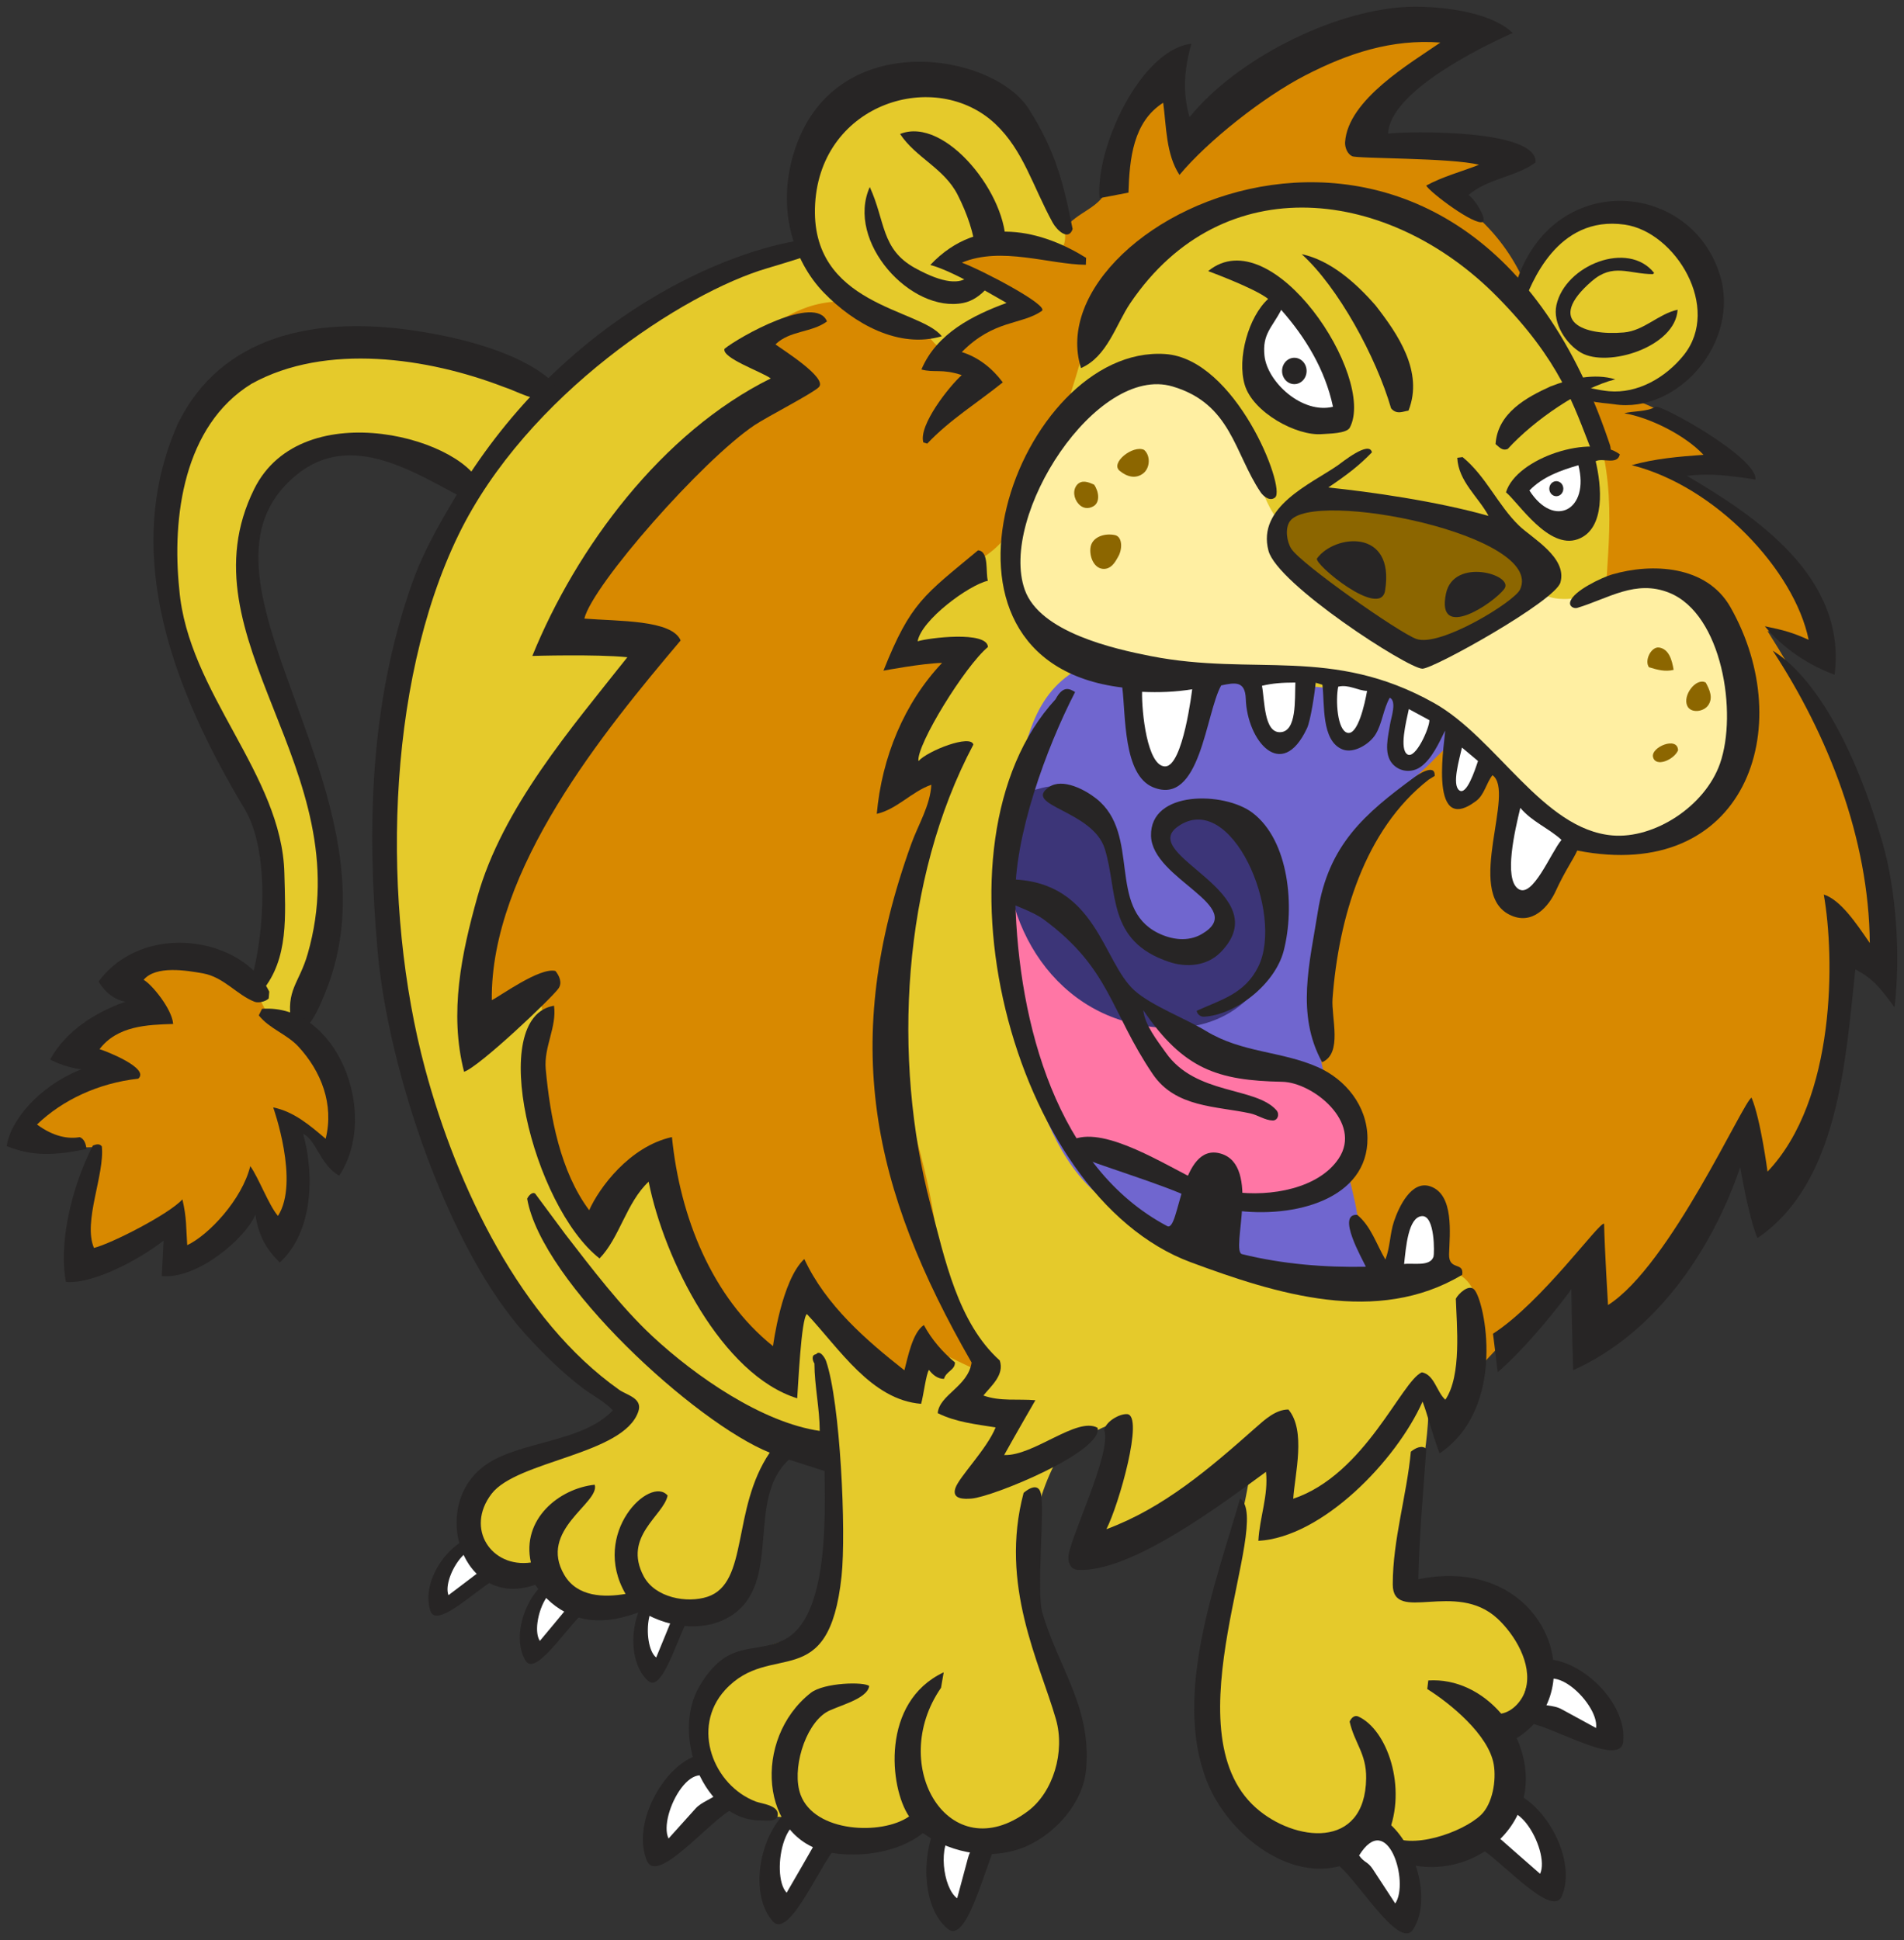 <svg xmlns="http://www.w3.org/2000/svg" xmlns:xlink="http://www.w3.org/1999/xlink" version="1.1" id="Layer_1" x="0px" y="0px" width="141.092" height="143.755" viewBox="3.5 2.5 141.092 143.755" enable-background="new 0 0 150 150" xml:space="preserve">
  <rect x="3.5" y="2.5" width="141.092" height="143.755" fill="#333333" stroke="none"/>
  <g>
    <path fill="#E5CA2B" d="M20.786,77.309c2.597-2.374,3.376-7.5,2.467-12.285c-1.85-9.632-9.156-14.134-7.662-23.871&#13;&#10;&#9;c0.974-6.457,3.766-10.924,9.35-13.401c3.636-1.605,16.427,0.803,19.218,3.49l-5.843,7.259c-5.325-4.328-11.655-3.176-14.285-0.977&#13;&#10;&#9;c-4.123,3.455-1.493,8.899-0.129,14.378c1.557,6.316,3.667,10.085,3.896,16.611c0.097,3.036-0.13,4.782-1.299,7.538&#13;&#10;&#9;c-0.649,1.535-0.844,4.225-2.337,3.631C22.701,79.124,22.311,77.659,20.786,77.309z" stroke-width="1"/>
    <path fill="#E5CA2B" d="M67.145,19.377c-2.89,0.454-3.831,1.187-6.623,1.955c-8.895,2.512-14.187,6.526-19.868,14.378&#13;&#10;&#9;c-2.824,3.943-4.707,6.805-6.233,11.447C29.552,61.71,31.857,71.76,35.72,86.802c2.079,8.132,4.675,13.298,11.298,17.729&#13;&#10;&#9;c1.266,0.837,3.246,2.232,2.208,3.351c-1.526,1.642-3.182,1.013-5.194,1.813c-3.116,1.257-5.648,3.523-5.454,7.117&#13;&#10;&#9;c0.098,2.098,2.467,2.619,4.415,2.516c1.623-0.07,1.884,2.163,3.506,2.373c1.72,0.21,2.76-1.151,4.415-0.698&#13;&#10;&#9;c1.623,0.419,2.792,1.779,4.285,0.978c3.084-1.642,3.375-4.779,4.156-8.375c0.357-1.641,1.233-2.304,2.467-3.352&#13;&#10;&#9;c1.494-1.256,1.655-0.209,3.377,0.698c-0.326,4.503,0.583,7.295-0.65,11.587c-0.422,1.465-2.012,1.256-3.375,1.675&#13;&#10;&#9;c-2.663,0.838-4.675,2.132-5.325,5.024c-0.553,2.408-0.39,4.224,0.909,6.281c1.331,2.096,3.538,1.224,5.843,1.812&#13;&#10;&#9;c0.779,0.21,0.909,1.188,1.689,1.396c2.954,0.871,5.486,0.209,7.531-2.233c4.285,4.677,9.74,1.604,10.779-2.933&#13;&#10;&#9;c1.168-5.131-2.855-7.854-2.855-13.121c0-5.479,1.039-9.108,4.416-13.262c3.506-4.328,8.312-0.839,13.635-0.839&#13;&#10;&#9;c-1.854,3.454-1.432,6.179-2.729,9.91c-1.979,5.688-3.086,9.283-1.816,15.217c0.977,4.605,3.477,9.354,7.792,8.654&#13;&#10;&#9;c1.33-0.21,1.882-1.224,3.246-1.396c2.854-0.386,4.646,2.338,7.271,1.116c2.531-1.188,3.7-3.454,3.896-6.422&#13;&#10;&#9;c0.062-1.149-1.01-1.955-0.521-2.933c0.457-0.907,1.332-0.942,1.817-1.813c1.817-3.177-0.683-8.375-4.153-8.517&#13;&#10;&#9;c-2.078-0.067-5.356,0.838-5.195-1.396c0.164-2.373,0.648-3.699,1.171-6.004c1.104-4.746,0.778-7.572,0.778-12.424&#13;&#10;&#9;C94.447,100.342,69.125,24.961,67.145,19.377z" stroke-width="1"/>
    <path fill="#E5CA2B" d="M75.715,103.555c0.229,1.149-0.357,2.021-1.168,2.791l3.766,1.256l-1.815,4.049&#13;&#10;&#9;c3.539,1.57,5.647-2.303,9.353-3.631c1.523,3.314-0.685,5.76-2.207,9.073c2.596,1.116,4.35-1.257,6.489-3.069&#13;&#10;&#9;c2.563-2.198,4.679-2.515,7.271-4.605v5.725c5.617-0.488,6.492-6.633,11.43-9.492c0.684,1.291,1.039,2.096,1.945,3.211&#13;&#10;&#9;c1.916-3.105,1.656-5.516,2.078-9.215c0.908-7.813,2.437-11.864,3.639-19.684c1.396-9.038,2.145-13.854,3.376-22.893&#13;&#10;&#9;c0.483-3.524,2.854-5.549,2.854-9.074c0.94-6.247,1.56-10.155-0.647-15.914c2.176-0.384,3.116-0.262,5.192-0.977&#13;&#10;&#9;c1.623-0.559,2.424-2.911,2.729-6.492c0.192-2.303-3.185-7.468-7.662-6.142c-3.084,0.907-3.569,1.814-5.454,4.537&#13;&#10;&#9;c-0.682,1.012-1.271,0.911-2.074,0c-1.302-1.466-1.886-1.675-3.312-2.513c-5.064-3.001-9.221-3.979-14.998-3.769&#13;&#10;&#9;c-2.792,0.104-4.286,0.942-7.014,1.675c-2.467,0.663-6.492,3.804-6.883,1.117c-0.391-2.722-1.33-4.362-2.856-6.562&#13;&#10;&#9;c-1.755-2.548-3.117-5.026-6.104-5.026c-5.552,0-10.939,3.525-11.167,9.492c-0.195,5.654,4.025,8.271,8.765,10.819&#13;&#10;&#9;c-1.657,7.189-0.746,11.865-1.234,19.055c-0.551,8.131-3.051,12.285-6.104,19.822c-2.921,7.189-1.558,12.842,1.429,19.961&#13;&#10;&#9;c1.688,4.014,2.955,6.104,5.064,9.912C72.047,99.958,74.936,100.203,75.715,103.555z" stroke-width="1"/>
    <path fill="#7066CF" d="M78.053,69.074c-0.844-2.757,0.194-4.572,0.649-7.398c0.715-4.397,1.493-8.201,5.323-9.912&#13;&#10;&#9;c2.176-0.942,3.731,0.14,6.104,0.14c3.344,0,5.324,0.418,8.571,1.116c5.356,1.187,10.227-0.383,13.505,4.328&#13;&#10;&#9;c-6.232,6.7-6.882,13.61-6.882,23.033c0,4.292,0.876,6.667,1.429,10.891c0.227,1.92,1.753,3.037,1.167,4.887&#13;&#10;&#9;c-0.519,1.641-2.401,1.326-4.024,1.117c-7.043-0.942-11.004-1.887-17.397-5.166C80.229,88.896,78.441,77.868,78.053,69.074z" stroke-width="1"/>
    <path fill="#FF76A5" d="M77.468,68.515c4.464,0.384,6.25,3.665,9.222,7.256c0.615,0.75,1.33,0.733,2.078,1.326&#13;&#10;&#9;c1.914,1.536,2.854,3.49,5.258,3.49c3.67,0,8.054,1.604,9.025,2.932c0.957,1.307,1.022,2.564,0.648,4.188&#13;&#10;&#9;c-0.471,2.075-2.191,2.319-3.896,3.418c-3.425,0.786-5.552,0.229-8.896-0.907c-1.769-0.593-2.712-1.099-4.479-1.675&#13;&#10;&#9;c-1.525-0.487-2.889-0.175-3.83-1.535c-2.177-3.122-3.572-5.163-3.961-9.073c-0.26-2.617-0.779-4.014-0.908-6.627&#13;&#10;&#9;C77.68,70.225,78.085,69.353,77.468,68.515z" stroke-width="1"/>
    <path fill="#3C3578" d="M78.702,60.977c1.266,0.523,2.077-0.488,3.376-0.14c2.5,0.663,3.277,3.036,3.896,5.723&#13;&#10;&#9;c0.812,3.56,3.99,7.783,6.881,5.863c1.104-0.732,1.592-2.513,0.777-3.629c-1.429-1.955-4.607-2.338-4.023-4.747&#13;&#10;&#9;c0.779-3.21,5.812-0.558,7.662,2.094c1.104,3.036,1.721,5.444,0.26,8.236c-2.176,4.15-6.492,5.021-10.778,3.771&#13;&#10;&#9;C79.968,76.123,76.494,68.166,78.702,60.977z" stroke-width="1"/>
    <path fill="#D88900" d="M82.371,19.481c0.747,3.874-5.648,0.418-8.832,2.408l4.902,2.792c-1.524,1.85-2.791,2.653-4.937,3.49&#13;&#10;&#9;c-0.714,0.279-0.974-0.803-1.688-1.117c-2.176-1.012-3.344-2.233-5.714-2.233c-3.279,0-5.033,1.535-7.792,3.49l3.896,2.373&#13;&#10;&#9;c-8.441,5.27-12.499,9.911-17.401,18.985c2.63,0.698,4.188-0.558,6.882-0.558c0,3.455-3.862,3.769-5.064,6.979&#13;&#10;&#9;c-1.136,3.036-2.24,4.502-3.896,7.259c-3.214,5.375-3.311,9.283-4.286,15.633c2.11-0.451,2.987-1.885,4.935-2.933&#13;&#10;&#9;c1.072,3.003-0.811,5.026-0.519,8.236c0.39,4.292,1.916,6.665,4.805,9.771c0.909-2.479,1.981-3.873,4.155-5.023&#13;&#10;&#9;c2.533,6.562,2.857,12.771,8.96,15.492c0.455-3.068,0.292-5.616,2.597-7.396c1.624,1.745,1.168,3.979,2.987,5.444&#13;&#10;&#9;c1.558,1.256,2.532,3.001,4.415,2.512c1.071-0.277,0.877-1.777,1.169-2.932l4.414,2.095c0.455-1.987-1.558-2.826-2.208-4.747&#13;&#10;&#9;c-0.746-2.195-0.973-3.561-1.298-5.859c-0.616-4.504-1.623-6.979-2.597-11.447c-1.429-6.42-1.493-10.783,1.04-16.75&#13;&#10;&#9;c0.941-2.269,2.175-3.28,2.727-5.724c-1.364-0.349-2.175,0.419-3.506,0.838c-0.714-1.955,0.423-3.385,1.558-5.026&#13;&#10;&#9;c1.006-1.466,1.234-2.826,2.728-3.769c-1.429-0.872-2.5-1.117-4.156-1.117c0.292-3.769,3.214-4.991,6.104-7.12&#13;&#10;&#9;c2.562-1.884,2.531-4.571,4.155-7.398c3.506-6.072,2.5-12.458,8.311-15.913c7.923-4.711,15.16-4.677,23.114-0.14&#13;&#10;&#9;c2.986,1.71,3.409,4.467,5.454,7.399c-1.039-4.677-3.084-8.131-7.271-10.749l4.284-2.233c-3.052-2.618-6.071-0.593-9.868-1.536&#13;&#10;&#9;c2.012-4.362,4.221-5.514,8.699-8.235c-3.507-0.977-7.691-1.327-11.558,0.488c-5.324,2.513-8.021,3.385-11.232,8.585V8.069&#13;&#10;&#9;c-3.929,0-4.253,4.153-5.259,8.236C85.195,17.912,83.279,18.156,82.371,19.481z" stroke-width="1"/>
    <path fill="#D88900" d="M111.945,105.087l8.604-9.213v6.422c2.402,0,3.375-1.954,5.162-3.63c3.311-3.143,5.161-5.652,6.232-10.33&#13;&#10;&#9;c1.492,0.561,0.939,2.548,2.076,3.77c0.586-1.604,1.754-1.953,2.469-3.487c2.598-5.584,3.377-9.216,3.377-15.355&#13;&#10;&#9;c1.07,0.419,1.523,1.151,2.597,1.536c0-11.272-3.246-18.008-7.985-25.546c1.623,0.14,0.844,1.047,3.312,2.373&#13;&#10;&#9;c1.525-4.956-2.145-8.724-6.232-11.446c-1.884-1.257-3.183-2.234-4.935-3.071l4.674-0.978c-3.96-2.792-6.168-4.606-10.647-4.606&#13;&#10;&#9;c2.793,5.235,2.078,10.54,1.884,14.239c-0.056,1.055,1.431-0.279,2.403-0.279c1.653,0,2.728,0.489,4.023,1.536&#13;&#10;&#9;c2.078,1.674,2.238,4.013,2.337,6.84c0.195,5.095-1.428,10.539-6.104,11.307c-5.682,0.907-9.35-4.746-12.983-7.539&#13;&#10;&#9;c-1.231-0.419-2.017,0.769-2.983,1.676c-1.527,1.431-2.6,2.024-3.77,3.769c-1.818,2.688-3.312,4.083-4.154,7.259&#13;&#10;&#9;c-1.361,5.024,0.262,13.052,1.039,13.401c1.666,0.746,2.469,1.812,0.979,5.32c0.178,0.758,0.371,1.562,0.582,2.494&#13;&#10;&#9;c0.52,2.34,0.192,4.396,1.945,5.862c1.915,1.569,4.415-1.851,6.233-0.14C113.927,98.98,111.945,102.4,111.945,105.087z" stroke-width="1"/>
    <path fill="#FFEFA2" d="M98.83,41.712c-2.176-2.059-1.883-4.537-3.506-7.119c-2.045-3.211-4.936-4.99-8.441-4.048&#13;&#10;&#9;c-6.33,1.675-9.445,8.934-7.921,15.774c0.976,4.363,4.806,5.933,8.96,6.143c2.532,0.139,4.084,0.206,6.622,0.069&#13;&#10;&#9;c6.494-0.349,9.09-0.105,14.739,2.932c6.07,3.245,9.708,11.167,16.298,9.283c5.843-1.675,7.954-9.702,5.454-15.634&#13;&#10;&#9;c-1.104-2.618-3.279-3.979-5.975-3.77c-2.338,0.209-3.506,1.64-5.846,1.536c-1.23-0.035-1.883-0.733-3.115-0.698&#13;&#10;&#9;C109.316,46.458,105.062,44.504,98.83,41.712z" stroke-width="1"/>
    <path fill="#D88900" d="M23.383,77.729c-0.926-1.658-1.359-3.084-3.052-3.7c-4.415-1.606-8.425,1.099-7.727,1.604&#13;&#10;&#9;c0.844,0.628,2.581,1.346,1.818,2.096c-0.52,0.506-4.221,1.535-5.129,3c1.006,0.211,1.833,0.246,2.337,1.188&#13;&#10;&#9;c-2.483,1.062-4.416,1.52-5.584,4.048c-0.21,0.472,0.341,0.838,0.78,1.047c1.347,0.683,2.402,0.488,3.895,0.488&#13;&#10;&#9;c-0.876,1.414-2.289,7.103-1.363,8.167c0.925,1.062,5.552-1.798,6.817-2.583v2.86c1.332,0.229,5.487-2.494,6.039-3.979&#13;&#10;&#9;c0.812,0.697,0.958,1.569,1.948,1.953c1.055-2.756,1.331-5.23,0.649-8.165c1.493,0.142,2.337,1.534,3.766,2.229&#13;&#10;&#9;C28.837,83.749,27.328,77.729,23.383,77.729z" stroke-width="1"/>
    <path fill="#8C6600" d="M86.467,37.382c-0.712-0.588,0.994-1.932,1.811-1.55c0.492,0.422,0.453,1.335-0.057,1.74&#13;&#10;&#9;C87.661,38.008,87.005,37.831,86.467,37.382z" stroke-width="1"/>
    <path fill="#8C6600" d="M83.425,39.838c-0.362-0.396-0.454-1.031-0.104-1.426c0.346-0.374,0.814-0.205,1.258,0.001&#13;&#10;&#9;c0.354,0.507,0.458,1.314-0.062,1.603C84.132,40.233,83.719,40.171,83.425,39.838z" stroke-width="1"/>
    <path fill="#8C6600" d="M86.338,43.785c-0.256,0.479-0.541,0.869-1.055,0.868c-0.667-0.012-1.045-0.808-0.981-1.521&#13;&#10;&#9;c0.073-0.845,1.05-1.149,1.816-0.985C86.695,42.268,86.686,43.231,86.338,43.785z" stroke-width="1"/>
    <path fill="#8C6600" d="M125.691,51.939c-0.354-0.512,0.176-1.558,0.768-1.458c0.701,0.119,0.936,0.885,1.061,1.652&#13;&#10;&#9;C126.898,52.291,126.316,52.13,125.691,51.939z" stroke-width="1"/>
    <path fill="#8C6600" d="M128.531,54.799c-0.361-0.781,0.658-2.113,1.367-1.726c0.309,0.559,0.547,1.132,0.201,1.66&#13;&#10;&#9;C129.756,55.263,128.786,55.369,128.531,54.799z" stroke-width="1"/>
    <path fill="#8C6600" d="M127.85,58.095c-0.031-1.075-2.048-0.229-1.854,0.506C126.191,59.374,127.537,58.81,127.85,58.095z" stroke-width="1"/>
    <path fill="#272525" d="M51.87,120.292c-0.1,0.019-0.137,0.021-0.137,0.021S51.795,120.302,51.87,120.292&#13;&#10;&#9;c0.892,0.728,1.672,1.222,2.688,1.328c0.098,0.147,0.169,0.276,0.231,0.411c-0.832,0.808-2.102,6.018-3.246,5.023&#13;&#10;&#9;C49.89,125.624,50.153,121.869,51.87,120.292z" stroke-width="1"/>
    <path fill="#FFFFFF" d="M53.641,121.589c-0.195,0.529-1.515,3.724-1.515,3.724C51.007,124.43,51.341,119.555,53.641,121.589z" stroke-width="1"/>
    <path fill="#272525" d="M44.704,119.225c-0.099-0.02-0.137-0.024-0.137-0.024S44.631,119.208,44.704,119.225&#13;&#10;&#9;c0.64,0.985,1.239,1.715,2.174,2.154c0.05,0.173,0.082,0.32,0.102,0.469c-1.023,0.49-3.729,5.023-4.532,3.7&#13;&#10;&#9;C41.288,123.639,42.618,120.15,44.704,119.225z" stroke-width="1"/>
    <path fill="#FFFFFF" d="M46.016,121.046c-0.337,0.438-2.511,3.037-2.511,3.037C42.694,122.873,44.414,118.346,46.016,121.046z" stroke-width="1"/>
    <path fill="#272525" d="M38.919,116.249c-0.093-0.04-0.128-0.06-0.128-0.06S38.852,116.216,38.919,116.249&#13;&#10;&#9;c0.417,1.117,0.848,1.976,1.667,2.628c0.014,0.184,0.014,0.33,0.002,0.479c-1.1,0.23-4.686,3.994-5.191,2.513&#13;&#10;&#9;C34.667,119.725,36.693,116.648,38.919,116.249z" stroke-width="1"/>
    <path fill="#FFFFFF" d="M39.816,118.341c-0.42,0.347-3.083,2.353-3.083,2.353C36.198,119.316,38.82,115.323,39.816,118.341z" stroke-width="1"/>
    <path fill="#272525" d="M62.303,136.291c-0.129,0.001-0.179,0-0.179,0S62.208,136.29,62.303,136.291&#13;&#10;&#9;c1.017,1.098,1.929,1.878,3.206,2.212c0.101,0.207,0.17,0.388,0.228,0.569c-1.196,0.867-3.685,7.269-4.979,5.781&#13;&#10;&#9;C58.889,142.71,59.852,137.967,62.303,136.291z" stroke-width="1"/>
    <path fill="#FFFFFF" d="M64.346,138.287c-0.336,0.637-2.553,4.455-2.553,4.455C60.515,141.398,61.753,135.247,64.346,138.287z" stroke-width="1"/>
    <path fill="#272525" d="M73.749,145.432c-1.92-1.551-2.013-5.477-0.828-7.801c0.897,0.709,1.718,1.078,2.966,1.078&#13;&#10;&#9;c0.715,0,1.158,0.021,1.715-0.117l0.053,0.1c0,0-0.014-0.022-0.053-0.1C76.682,139.884,75.264,146.652,73.749,145.432z" stroke-width="1"/>
    <path fill="#FFFFFF" d="M74.428,143.157c-1.082-0.792-1.431-4.078-0.307-4.812c0.441,0.225,0.952,0.342,1.494,0.307l0.138,0.104&#13;&#10;&#9;c0,0-0.036-0.024-0.138-0.104c0.042,0.896-0.203,0.834-0.391,1.537L74.428,143.157z" stroke-width="1"/>
    <path fill="#272525" d="M57.846,136.542c-1.386,0.431-5.593,5.688-6.397,3.849c-1.16-2.66,1.118-6.852,3.52-7.758&#13;&#10;&#9;C56.617,132.999,56.691,135.17,57.846,136.542z" stroke-width="1"/>
    <path fill="#FFFFFF" d="M56.751,135.334c-0.503,0.494-1.235,0.646-1.71,1.171l-1.999,2.22&#13;&#10;&#9;C52.21,137.023,55.158,131.582,56.751,135.334z" stroke-width="1"/>
    <path fill="#272525" d="M112.787,139.25c1.393,0.402,5.684,5.585,6.459,3.729c1.115-2.684-1.23-6.828-3.646-7.688&#13;&#10;&#9;C113.957,135.684,112.766,137.521,112.787,139.25z" stroke-width="1"/>
    <path fill="#FFFFFF" d="M113.861,138.021c0.512,0.483,3.764,3.319,3.764,3.319C118.43,139.625,115.395,134.24,113.861,138.021z" stroke-width="1"/>
    <path fill="#272525" d="M116.568,130.158c1.439-0.08,7.014,3.422,7.215,1.396c0.291-2.922-3.133-6.086-5.676-6.104&#13;&#10;&#9;C116.658,126.376,116.052,128.52,116.568,130.158z" stroke-width="1"/>
    <path fill="#FFFFFF" d="M117.238,128.631c0.627,0.29,1.363,0.178,1.973,0.51l2.562,1.396&#13;&#10;&#9;C122.044,128.641,117.609,124.523,117.238,128.631z" stroke-width="1"/>
    <path fill="#272525" d="M62.502,20.354c0.155,0.419,0.332,0.739,0.542,1.194c-0.82,0.261-1.912,0.6-2.702,0.832&#13;&#10;&#9;c-6.101,1.784-17.806,9.351-22.864,19.747c-5.442,11.188-5.69,27.596-2.484,39.537c2.372,8.829,7.096,18.658,14.389,23.814&#13;&#10;&#9;c0.573,0.403,1.753,0.615,1.419,1.608c-1.08,3.21-8.993,3.628-10.879,6.103c-1.969,2.582-0.005,5.502,2.917,5.086&#13;&#10;&#9;c-0.716-3.209,2.098-5.488,4.73-5.764c0.404,1.365-4.227,3.344-2.247,6.695c0.962,1.63,2.947,1.668,4.533,1.396&#13;&#10;&#9;c-2.619-4.511,1.843-8.812,3.115-7.289c-0.293,1.492-3.339,3.021-1.774,5.978c0.851,1.604,3.221,2.021,4.73,1.522&#13;&#10;&#9;c3.081-1.017,1.765-6.487,4.613-10.679c-5.484-2.198-16.891-12.603-17.976-18.813c0.079-0.186,0.356-0.54,0.591-0.383l2.251,3.033&#13;&#10;&#9;c1.958,2.534,4.105,5.36,6.42,7.521c3.214,2.995,8.157,6.411,12.418,7.032c-0.008-1.678-0.385-3.321-0.395-5&#13;&#10;&#9;c-0.133-0.194-0.254-0.637,0.119-0.678c0.293-0.367,0.673,0.286,0.749,0.51c1.049,3.05,1.498,12.606,1.144,15.935&#13;&#10;&#9;c-0.945,8.862-5.237,4.703-8.634,8.433c-2.538,2.787-0.862,7.075,2.287,8.266c0.425,0.16,1.722,0.271,1.617,1.018&#13;&#10;&#9;c-0.075,0.527-0.962,0.381-1.262,0.381c-4.222,0-6.677-6.343-4.533-9.957c2.105-3.552,4.022-2.313,6.268-3.434&#13;&#10;&#9;c3.329-1.656,3.027-9.314,2.996-12.502l-2.641-0.848c-3.257,3.009-0.411,9.149-4.337,11.609c-1.68,1.055-4.25,1.047-6.587-0.351&#13;&#10;&#9;c-0.649,0.209-1.166,0.413-2.045,0.562c-2.371,0.399-4.382-0.477-5.834-2.543c-5.371,1.908-7.94-5.816-3.706-8.855&#13;&#10;&#9;c2.521-1.812,7.17-1.656,9.461-4.066c-0.534-0.602-1.517-1.121-2.168-1.607c-1.536-1.154-2.938-2.537-4.257-3.984&#13;&#10;&#9;c-5.786-6.348-10.219-19.645-11-28.391c-0.822-9.227-0.567-18.364,2.484-27.121c0.848-2.432,1.925-4.292,3.193-6.441&#13;&#10;&#9;C44.809,26.497,56.561,21.368,62.502,20.354z" stroke-width="1"/>
    <path fill="#272525" d="M16.675,33.91c-4.363,9.841-0.058,20.157,4.958,28.541c1.825,3.05,1.514,9.106,0.465,12.75&#13;&#10;&#9;c0.121,0.945,0.709-0.236,0.831,0.713c1.973-2.367,1.721-5.579,1.643-8.721c-0.182-7.331-7.145-13.347-7.786-21.022&#13;&#10;&#9;c-0.556-5.327,0.315-12.136,5.355-15.235c5.512-3.055,13.096-1.917,18.659,0.224c1.118,0.36,2.321,1.154,3.375,0.828&#13;&#10;&#9;c0.498-0.761,0.665-0.639,0.238-1.232c-2.542-2.324-7.562-3.43-10.943-3.858C27.011,26.078,19.951,27.199,16.675,33.91z" stroke-width="1"/>
    <path fill="#272525" d="M25.143,79.117c1.286-0.081,1.97-1.891,2.417-2.965c5.995-14.389-10.413-29.8-2.906-37.708&#13;&#10;&#9;c4.104-4.321,8.87-1.342,13.026,0.885c0.361,0.194,1.274-0.289,1.548-0.535c-0.822-3.732-13.317-7.28-16.893-0.058&#13;&#10;&#9;c-5.508,11.13,7.941,20.646,3.964,34.446c-0.641,2.221-1.63,2.635-1.208,5.12C25.135,78.562,25.126,78.852,25.143,79.117z" stroke-width="1"/>
    <path fill="#272525" d="M10.811,75.218c0,0,0.625,1.255,1.975,1.505c-2.182,0.781-4.365,2.103-5.572,4.281&#13;&#10;&#9;c0,0,0.976,0.562,2.315,0.729c-3.277,1.291-5.32,3.951-5.529,5.69c1.949,0.772,3.508,0.703,5.91,0.216&#13;&#10;&#9;c-0.032-0.312-0.14-0.756-0.507-0.881c-0.824,0.146-1.928-0.025-3.161-0.938c1.882-1.812,4.545-3.068,7.505-3.396&#13;&#10;&#9;c0.867-0.765-2.364-2.036-2.87-2.186c1.324-1.737,3.534-1.806,5.455-1.868c-0.091-1.137-1.612-2.962-2.188-3.269&#13;&#10;&#9;c0.902-1.081,3.182-0.696,4.393-0.48c1.545,0.275,2.524,1.599,3.825,2.104c0.295,0.113,0.821-0.015,1.049-0.242l0.042-0.506&#13;&#10;&#9;C21.458,71.908,14.149,70.741,10.811,75.218z" stroke-width="1"/>
    <path fill="#272525" d="M22.677,77.734c0.789,0.996,2.074,1.383,2.938,2.318c1.682,1.823,2.651,4.264,2.017,6.825&#13;&#10;&#9;c-1.184-1.009-2.364-2.017-3.887-2.323c0,0,1.975,5.525,0.353,8.039c-0.671-0.769-1.449-2.865-2.052-3.688&#13;&#10;&#9;c-0.613,2.484-3.097,5.121-4.672,5.854c-0.093-1.33-0.029-1.957-0.356-3.394c-0.97,1.087-5.256,3.278-6.555,3.601&#13;&#10;&#9;c-0.831-1.953,0.804-5.425,0.583-7.523c-0.174-0.238-0.446-0.146-0.667-0.062c-1.668,3.259-2.525,7.394-1.993,10.099&#13;&#10;&#9;c2.055,0.191,5.583-1.746,7.235-3.055l-0.134,2.624c2.648,0.249,6.168-2.764,6.938-4.536c0.245,1.615,0.865,2.611,1.811,3.53&#13;&#10;&#9;c2.445-2.245,2.593-6.446,1.725-9.535c0.98,0.449,1.254,2.315,2.675,3.101c3.035-4.576-0.17-12.762-5.72-12.36L22.677,77.734z" stroke-width="1"/>
    <path fill="#272525" d="M91.645,11.181c-0.511-1.815-0.41-3.459,0.135-5.44c-3.758,0.442-7.133,7.744-6.797,11.442l2.141-0.41&#13;&#10;&#9;c0.077-2.52,0.345-5.245,2.572-6.659c0.24,1.781,0.203,3.815,1.207,5.348c2.084-2.507,6.201-5.769,9.324-7.378&#13;&#10;&#9;c3.193-1.646,6.422-2.704,10.01-2.432c-2.172,1.509-6.854,4.217-7.062,7.379c-0.024,0.395,0.169,0.873,0.517,1.042&#13;&#10;&#9;c0.401,0.195,7.36,0.109,9.406,0.637c-1.306,0.514-2.67,0.864-3.914,1.542c0.312,0.53,3.615,3.002,4.198,2.69&#13;&#10;&#9;c0.318-0.17-0.532-1.641-1.062-1.994c1.453-1.239,3.443-1.304,4.968-2.406c0.176-2.501-9.435-2.321-10.929-2.144&#13;&#10;&#9;c0.16-3.121,6.875-6.397,9.236-7.453c-1.732-1.684-5.85-2.063-8.121-1.916C102.166,3.373,95.137,6.876,91.645,11.181z" stroke-width="1"/>
    <path fill="#272525" d="M73.286,27.416c-1.573-2.061-9.825-2.24-9.382-9.819c0.438-7.502,8.954-10.085,13.37-5.897&#13;&#10;&#9;c2.065,1.96,2.746,4.581,4.228,7.288c0.312,0.571,1.172,1.385,1.483,0.487c-0.685-3.482-1.303-5.829-3.242-8.892&#13;&#10;&#9;c-2.639-4.161-14.165-6.113-17.27,2.792c-1.559,4.466-0.162,8.495,2.066,10.798C66.792,26.506,70.117,28.353,73.286,27.416z" stroke-width="1"/>
    <path fill="#272525" d="M83.605,29.772c1.945-0.838,2.586-3.231,3.65-4.807c6.891-10.176,19.235-8.536,27.178-0.488&#13;&#10;&#9;c4.717,4.781,5.69,8.091,6.988,11.371c0.18,0.447,0.602,0.399,1.104,0.53c0.518-0.398,0.318-0.789,0.158-1.257&#13;&#10;&#9;C111.811,3.146,80.025,18.446,83.605,29.772z" stroke-width="1"/>
    <path fill="#272525" d="M72.436,22.134c1.625,0.418,4.519,2.178,5.652,2.811c-2.463,0.91-5.167,2.232-6.308,4.932&#13;&#10;&#9;c0.973,0.267,1.49-0.08,2.988,0.417c-0.896,0.793-3.222,3.713-2.846,4.987l0.288,0.09c1.674-1.774,3.729-3.028,5.599-4.539&#13;&#10;&#9;c-0.793-1.062-1.812-1.86-3.037-2.246c2.396-2.421,4.393-1.989,5.929-3.045c0.592-0.408-4.516-3.067-5.925-3.581&#13;&#10;&#9;c2.919-1.222,6.451,0.131,9.188,0.161l0.021-0.515C80.891,19.668,76.116,18.224,72.436,22.134z" stroke-width="1"/>
    <path fill="#272525" d="M116.359,25.101c0.586-1.535,2.496-6.674,7.537-5.957c3.769,0.537,7.182,6.164,4.375,9.668&#13;&#10;&#9;c-1.348,1.678-3.424,2.863-5.539,2.676c-0.812-0.073-1.676-0.315-2.486-0.457c-0.01,1.356,1.92,1.274,2.841,1.419&#13;&#10;&#9;c4.749,0.749,9.46-4.643,7.835-9.671c-2.253-6.972-12.418-7.659-15.08,0.717C115.73,23.839,116.141,24.787,116.359,25.101z" stroke-width="1"/>
    <path fill="#272525" d="M57.188,28.345c-0.223,0.68,2.741,1.693,3.428,2.195c-8.081,3.996-14.425,12.572-17.668,20.562&#13;&#10;&#9;c0,0,4.704-0.142,7.041,0.096c-4.106,5.198-9.258,11.139-11.117,17.771c-1.168,4.168-2.103,8.569-0.984,12.944&#13;&#10;&#9;c1.105-0.349,6.487-5.448,7-6.175c0.299-0.425,0.047-0.958-0.227-1.293c-1.151-0.3-4.147,1.896-4.718,2.161&#13;&#10;&#9;c-0.107-9.668,8.327-19.943,13.994-26.651c-0.648-1.546-4.642-1.416-7.135-1.62C47.415,45.832,55.555,36.583,59.417,34&#13;&#10;&#9;c0.917-0.614,4.354-2.377,4.768-2.82c0.641-0.688-2.689-2.765-3.221-3.162c1.072-1.043,2.655-0.852,3.818-1.699&#13;&#10;&#9;C63.956,24.256,58.243,27.48,57.188,28.345z" stroke-width="1"/>
    <path fill="#272525" d="M93.029,22.588c0.007,0.009,3.404,1.24,4.445,2.06c-1.449,1.315-2.326,4.405-1.733,6.377&#13;&#10;&#9;c0.61,2.032,3.841,3.805,5.737,3.64c0.453-0.04,1.812-0.029,2.049-0.484C105.495,30.437,97.773,18.688,93.029,22.588z" stroke-width="1"/>
    <path fill="#272525" d="M106.583,32.754c0.415,0.5,0.897,0.223,1.291,0.171c1.142-2.883-0.81-5.7-2.438-7.79&#13;&#10;&#9;c-1.465-1.686-3.359-3.356-5.479-3.803C102.658,23.77,105.471,28.931,106.583,32.754z" stroke-width="1"/>
    <path fill="#272525" d="M127.816,25.449c-1.426,0.312-2.485,1.553-3.982,1.685c-2.906,0.257-5.868-0.78-2.382-3.798&#13;&#10;&#9;c1.583-1.371,2.753-0.526,4.532-0.524l0.094-0.087c-1.928-2.437-6.588-0.587-7.241,2.377c-0.301,1.36,0.742,2.916,1.83,3.535&#13;&#10;&#9;C122.654,29.768,127.658,28.208,127.816,25.449z" stroke-width="1"/>
    <path fill="#FFFFFF" d="M102.279,32.64c-0.586-2.76-2.043-5.147-3.838-7.179c-0.664,1.302-1.418,1.776-1.238,3.409&#13;&#10;&#9;C97.417,30.817,99.998,33.196,102.279,32.64z" stroke-width="1"/>
    <ellipse fill="#272525" cx="99.414" cy="29.986" rx="0.909" ry="0.977" stroke-width="1"/>
    <path fill="#272525" d="M86.665,53.442c0.259,2.038,0.056,6.467,2.272,7.386c3.521,1.458,3.89-5.46,5.057-7.542&#13;&#10;&#9;c1.031-0.217,1.777-0.351,1.822,0.998c0.1,3.083,2.65,6.199,4.537,2.176c0.271-0.578,0.578-2.665,0.646-3.373l0.494,0.148&#13;&#10;&#9;c0.182,1.422-0.104,4.172,1.501,4.797c0.826,0.321,2.006-0.398,2.449-1.135c0.488-0.808,0.564-1.862,1.043-2.7&#13;&#10;&#9;c0.539,0.257,0.103,1.465,0.023,1.961c-0.133,0.872-0.502,2.159,0.172,2.932c0.508,0.584,1.402,0.72,2.098,0.227&#13;&#10;&#9;c0.818-0.584,1.355-1.759,1.8-2.671c0.103,0.16-1.415,7.996,2.304,5.204c0.62-0.466,0.742-1.311,1.213-1.91&#13;&#10;&#9;c1.736,1.205-2.041,8.627,1.227,10.318c1.753,0.908,2.98-0.686,3.451-1.714c0.69-1.513,1.349-2.426,1.604-3.022&#13;&#10;&#9;c12.446,2.436,16.417-9.103,11.355-18.029c-1.771-3.125-5.834-3.286-8.772-2.428c-0.713,0.208-2.892,1.213-3.104,2.033&#13;&#10;&#9;c-0.092,0.347,0.285,0.515,0.526,0.442c2.302-0.691,4.32-2.127,6.823-1.114c3.921,1.588,5.062,8.919,3.749,12.655&#13;&#10;&#9;c-1.118,3.175-4.876,5.587-7.974,5.321c-5.164-0.443-8.562-7.211-13.233-9.823c-7.552-4.222-13.295-1.959-20.972-3.465&#13;&#10;&#9;c-2.741-0.539-8.221-1.764-9.338-4.916c-1.941-5.482,5.31-16.728,10.949-15.064c4.357,1.286,4.571,4.938,6.534,7.847&#13;&#10;&#9;c0.216,0.317,0.709,0.697,1.075,0.371c0.802-0.714-2.93-10.28-8.163-10.621C79.012,28.026,70.417,51.48,86.665,53.442z" stroke-width="1"/>
    <path fill="#272525" d="M129.734,36.199c-1.389-1.486-4.037-2.774-5.86-3.074c0.519-0.177,1.713-0.099,2.291-0.485&#13;&#10;&#9;c0.344-0.226,7.589,3.763,7.42,5.391c-1.966-0.296-3.377-0.481-5.075-0.271c5.062,2.967,11.865,7.505,10.938,14.738&#13;&#10;&#9;c-2.435-0.893-4.238-2.439-5.165-3.597c1.404,0.293,2.037,0.46,3.244,1.006c-1.045-5.137-6.894-11.386-13.113-12.941&#13;&#10;&#9;C126.165,36.478,127.854,36.337,129.734,36.199z" stroke-width="1"/>
    <path fill="#272525" d="M111.881,36.368l-0.393,0.052c0.087,1.757,1.558,2.884,2.318,4.305c-3.908-1.103-8.828-1.789-11.877-2.104&#13;&#10;&#9;c1.398-0.945,2.269-1.607,3.235-2.604c-0.194-0.909-2.247,0.769-2.549,0.977c-1.987,1.372-5.979,3.049-5.118,6.311&#13;&#10;&#9;c0.652,2.483,10.312,8.718,11.402,8.742c0.824,0.018,9.843-5.014,10.232-6.389c0.525-1.848-2.094-3.276-3.062-4.206&#13;&#10;&#9;C114.505,39.942,113.62,37.792,111.881,36.368z" stroke-width="1"/>
    <path fill="#272525" d="M115.098,38.977c0.938,0.782,3.152,4.254,5.315,3.479c2.104-0.754,1.752-4.028,1.33-5.78&#13;&#10;&#9;c0.521-0.283,1.61,0.317,1.791-0.51C121.512,34.611,115.877,36.404,115.098,38.977z" stroke-width="1"/>
    <path fill="#FFFFFF" d="M116.834,38.842c1.84,2.872,4.479,1.418,3.629-1.871C119.156,37.354,117.834,37.813,116.834,38.842z" stroke-width="1"/>
    <ellipse fill="#272525" cx="118.828" cy="38.71" rx="0.52" ry="0.558" stroke-width="1"/>
    <path fill="#272525" d="M68.967,52.192c0,0,2.897-0.547,4.343-0.574c-2.804,2.967-4.464,6.991-4.838,11.185&#13;&#10;&#9;c1.5-0.34,2.598-1.66,4.042-2.156c-0.081,1.537-0.977,2.97-1.485,4.38c-5.296,14.696-2.952,25.52,4.47,38.433&#13;&#10;&#9;c-0.274,1.788-2.381,2.369-2.512,3.746c1.347,0.673,2.841,0.825,4.291,1.058c-0.635,1.59-2.693,3.652-2.979,4.492&#13;&#10;&#9;c-0.294,0.862,0.683,0.821,1.201,0.78c1.585-0.128,9.771-3.486,9.331-5.245c-1.529-0.842-4.729,2.104-6.919,2.021&#13;&#10;&#9;c0.752-1.365,2.314-4.062,2.314-4.062c-1.276-0.112-2.611,0.103-3.853-0.349c0.562-0.703,1.576-1.525,1.213-2.594&#13;&#10;&#9;c-3.103-2.793-4.077-7.523-5.13-11.533c-2.855-10.857-2.121-24.127,3.174-34.104c-0.195-0.778-3.346,0.437-4.07,1.221&#13;&#10;&#9;c-0.163-1.181,3.46-7.057,5.151-8.451c-0.056-1.22-4.435-0.673-5.212-0.422c0.279-1.589,3.796-4.173,5.206-4.487&#13;&#10;&#9;c-0.183-0.579,0.112-2.208-0.733-2.251C71.978,46.607,70.986,47.124,68.967,52.192z" stroke-width="1"/>
    <path fill="#8C6600" d="M116.141,46.18c1.867-4.036-15.391-7.478-17.061-5.049c-0.372,0.541-0.223,1.515,0.113,2.035&#13;&#10;&#9;c0.729,1.128,7.961,6.209,9.262,6.676C110.214,50.473,115.723,47.081,116.141,46.18z" stroke-width="1"/>
    <path fill="#272525" d="M101.096,43.876c-0.283,0.392,4.701,4.514,5.043,2.385C106.887,41.62,102.396,42.087,101.096,43.876z" stroke-width="1"/>
    <path fill="#272525" d="M110.652,46.478c-0.762,3.604,3.574,0.691,4.328-0.357C115.718,45.092,111.227,43.764,110.652,46.478z" stroke-width="1"/>
    <path fill="#FFFFFF" d="M91.749,94.05c0.819,0.44,1.394,0.617,2.293,0.793c0.06-0.185,0.737-4.666-0.669-4.962&#13;&#10;&#9;C92.387,89.673,91.884,92.795,91.749,94.05z" stroke-width="1"/>
    <path fill="#272525" d="M81.721,54.31c-9.846,10.701-3.375,36.75,10.008,41.713c6.365,2.361,13.818,4.707,20.123,0.933&#13;&#10;&#9;c0.157-0.997-1.009-0.271-0.971-1.537c0.044-1.466,0.396-4.428-1.408-5.021c-1.382-0.457-2.312,1.516-2.679,2.615&#13;&#10;&#9;c-0.305,0.924-0.274,1.889-0.633,2.814c-0.67-1.137-1.06-2.465-2.086-3.312c-1.582-0.098,0.411,3.325,0.639,3.844&#13;&#10;&#9;c-3.008,0.062-6.157-0.188-9.171-0.932c-0.9-0.224,1.447-6.572-1.583-7.451c-3.028-0.881-3.038,5.864-3.968,5.371&#13;&#10;&#9;c-8.157-4.32-11.02-14.979-11.256-24.127c-0.122-4.729,2.32-11.35,4.432-15.443C82.782,53.541,82.279,53.252,81.721,54.31z" stroke-width="1"/>
    <path fill="#FFFFFF" d="M88.131,53.762c-0.033,1.453,0.373,5.514,1.706,5.525c1.335,0.011,2.006-5.716,2.006-5.716&#13;&#10;&#9;C90.618,53.776,89.367,53.819,88.131,53.762z" stroke-width="1"/>
    <path fill="#FFFFFF" d="M97.016,53.314c0.209,1.125,0.146,3.495,1.363,3.438c1.221-0.056,1.061-2.392,1.111-3.679&#13;&#10;&#9;C98.498,53.077,97.829,53.123,97.016,53.314z" stroke-width="1"/>
    <path fill="#FFFFFF" d="M102.664,53.381c-0.202,1.008-0.072,3.239,0.691,3.418c0.766,0.179,1.281-2.143,1.449-3.104&#13;&#10;&#9;C104.086,53.663,103.438,53.193,102.664,53.381z" stroke-width="1"/>
    <path fill="#272525" d="M119.943,98.021c-0.729,1.021-3.207,4.205-5.453,6.149l-0.355-2.848c3.652-2.354,7.909-8.354,8.233-8.148&#13;&#10;&#9;c0.042,1.954,0.291,6.025,0.291,6.025c4.604-2.923,10.055-15.173,10.637-15.365c0.669,1.571,1.183,5.479,1.183,5.479&#13;&#10;&#9;c5.106-5.362,4.98-15.938,4.168-20.531c1.237,0.388,2.392,2.108,3.41,3.591c-0.065-7.783-3.119-15.441-7.188-21.659&#13;&#10;&#9;c2.582,1.591,5.714,5.933,8.114,14.169c1.056,3.614,1.357,8.493,0.908,12.259c-1.104-1.513-1.623-2.14-2.904-2.819&#13;&#10;&#9;c-0.729,6.724-1.23,15.827-7.258,19.915c-0.684-1.668-1.271-5.254-1.271-5.254c-2.188,6.387-6.408,12.371-12.381,15.039&#13;&#10;&#9;C120.073,104.023,119.953,99.98,119.943,98.021z" stroke-width="1"/>
    <path fill="#FFFFFF" d="M107.791,58.395c0.604,0.384,1.652-1.98,1.63-2.533l-1.522-0.823&#13;&#10;&#9;C107.689,56.004,107.188,58.01,107.791,58.395z" stroke-width="1"/>
    <path fill="#272525" d="M92.182,77.393c0.022,0.262,0.297,0.455,0.526,0.441c2.356-0.121,5.274-2.411,5.916-4.879&#13;&#10;&#9;c0.838-3.227,0.417-8.174-2.321-10.239c-2.076-1.567-7.593-1.677-7.509,1.717c0.08,3.244,7.253,5.233,3.771,7.272&#13;&#10;&#9;c-1.021,0.6-2.246,0.429-3.267-0.081c-3.784-1.894-1.231-7.306-4.552-9.944c-0.812-0.648-2.501-1.561-3.514-0.86&#13;&#10;&#9;c-2.008,1.389,3.244,1.704,4.137,4.577c0.99,3.19,0.123,6.832,4.771,8.378c1.28,0.428,2.797,0.317,3.811-0.716&#13;&#10;&#9;c4.342-4.428-6.194-7.174-3.169-9.316c3.946-2.795,7.928,6.432,5.952,10.399C95.738,76.145,93.977,76.576,92.182,77.393z" stroke-width="1"/>
    <path fill="#FFFFFF" d="M111.627,61.053c0.541,0.427,1.16-1.451,1.396-2.166l-1.188-0.996&#13;&#10;&#9;C111.632,58.801,111.086,60.624,111.627,61.053z" stroke-width="1"/>
    <path fill="#272525" d="M101.473,81.205c1.537-0.658,0.668-3.305,0.772-4.713c0.448-5.964,2.362-12.511,7.123-16.225l0.444-0.272&#13;&#10;&#9;c0.068-1.01-1.347-0.024-1.535,0.117c-3.627,2.669-6.342,4.975-7.123,9.949C100.561,73.828,99.516,77.646,101.473,81.205z" stroke-width="1"/>
    <path fill="#FFFFFF" d="M115.993,68.352c1.069,0.773,2.414-2.661,3.218-3.621c-0.934-0.859-2.178-1.335-3.051-2.372&#13;&#10;&#9;C115.756,64.035,114.924,67.579,115.993,68.352z" stroke-width="1"/>
    <path fill="#272525" d="M104.834,86.818c0.044,4.496-5.357,6-9.915,5.357c0.048-0.46,0.003-0.828-0.032-1.365&#13;&#10;&#9;c2.791,0.391,6.35-0.26,7.817-2.473c1.769-2.665-1.913-5.638-4.185-5.682c-4.789-0.092-7.316-0.926-10.297-5.301&#13;&#10;&#9;c0.104,1.093,1.065,2.291,1.672,3.149c2.213,3.154,6.633,2.5,8.189,4.256c0.262,0.294,0.104,0.771-0.271,0.763&#13;&#10;&#9;c-0.576-0.013-1.097-0.401-1.66-0.524c-2.521-0.551-5.537-0.416-7.229-2.911c-3.151-4.65-3.141-7.803-8.062-11.446&#13;&#10;&#9;c-0.842-0.624-2.418-1.134-3.108-1.464l0.783-1.517c6.241,0.215,6.664,6.121,9.044,8.241c1.268,1.13,3.756,2.059,5.268,2.979&#13;&#10;&#9;c2.715,1.653,5.578,1.479,8.328,2.699C103.191,82.477,104.811,84.416,104.834,86.818z" stroke-width="1"/>
    <path fill="#272525" d="M83.113,86.896c2.381-0.881,6.687,1.904,9.218,3.125c-0.196,0.42-0.386,0.838-0.531,1.283&#13;&#10;&#9;c-0.118-0.055-0.231-0.111-0.231-0.111s0.062,0.029,0.231,0.111c-1.713-0.928-7.839-2.769-8.048-3.023&#13;&#10;&#9;C83.334,87.764,82.59,87.09,83.113,86.896z" stroke-width="1"/>
    <path fill="#272525" d="M47.928,95.744c1.499-1.546,1.976-4.124,3.639-5.688c1.141,5.76,5.425,14.318,11.008,16.051&#13;&#10;&#9;c0.071-0.871,0.288-5.903,0.717-6.242c2.405,2.56,4.775,6.361,8.465,6.652c0.165-0.55,0.38-2.289,0.587-2.512&#13;&#10;&#9;c0.27,0.368,0.653,0.667,1.107,0.663c0.168-0.576,0.824-0.649,0.814-1.217c-0.914-0.767-1.723-1.688-2.303-2.771&#13;&#10;&#9;c-0.84,0.541-1.192,2.396-1.444,3.351c-2.821-2.216-5.828-4.818-7.416-8.243c-1.692,1.564-2.32,6.455-2.32,6.455&#13;&#10;&#9;c-4.53-3.626-6.899-9.583-7.489-15.492c-3.154,0.7-5.403,3.777-6.132,5.42c-2.132-2.847-2.896-6.9-3.221-10.461&#13;&#10;&#9;c-0.15-1.646,0.829-3.093,0.616-4.691C39.526,77.855,42.964,91.855,47.928,95.744z" stroke-width="1"/>
    <path fill="#FFFFFF" d="M107.549,96.157c0.662-0.089,1.938,0.215,2.18-0.552c0.062-0.186,0.127-3.088-0.875-2.996&#13;&#10;&#9;C107.852,92.704,107.686,94.898,107.549,96.157z" stroke-width="1"/>
    <path fill="#272525" d="M110.604,106.213c-0.648-0.578-0.807-1.852-1.74-2.031c-1.508,0.639-4.195,7.577-9.532,9.368&#13;&#10;&#9;c0.126-1.866,0.961-5.034-0.356-6.612c-0.938,0-1.742,0.738-2.43,1.347c-3.412,3.022-6.812,5.948-11.059,7.521&#13;&#10;&#9;c0.918-1.781,2.82-8.463,1.529-8.527c-0.574-0.026-1.543,0.533-1.695,1.164c0.613,1.668-2.625,8.16-2.651,9.443&#13;&#10;&#9;c-0.011,0.49,0.205,0.903,0.703,0.932c3.924,0.23,10.737-4.924,13.94-7.262c0.193,1.731-0.479,3.398-0.564,5.112&#13;&#10;&#9;c4.721-0.256,10.221-5.937,12.166-10.315c0.363,0.92,0.699,2.363,1.263,3.836c5.041-3.408,3.339-11.373,2.556-12.15&#13;&#10;&#9;c-0.4-0.4-1.146,0.3-1.353,0.688C111.443,100.671,111.83,104.419,110.604,106.213z" stroke-width="1"/>
    <path fill="#272525" d="M114.742,129.471c-1.391-1.617-3.334-2.589-5.4-2.457l-0.078,0.635c1.688,1.055,4.555,3.387,4.928,5.595&#13;&#10;&#9;c0.199,1.183-0.09,2.909-0.943,3.729c-1.357,1.299-5.264,2.678-6.896,1.438c1.438-3.449-0.051-7.759-2.207-8.729&#13;&#10;&#9;c-0.283-0.127-0.531,0.133-0.634,0.383c0.363,1.605,1.246,2.354,1.224,4.192c-0.07,5.351-5.33,4.703-8.158,2.204&#13;&#10;&#9;c-6.518-5.757,1.303-21.229-1.182-22.928c-1.773,6.167-4.984,14.463-2.486,20.895c1.859,4.781,8.058,8.934,12.379,4.914&#13;&#10;&#9;c5.328,4.188,13.722-1.027,10.604-8.051c5.726-3.568,2.168-13.688-7.293-11.779c0.064-3.183,0.373-6.488,0.592-9.662&#13;&#10;&#9;c-0.354-0.312-0.84-0.029-1.144,0.213c-0.3,3.231-1.341,6.525-1.34,9.83c0,2.963,4.651-0.354,7.767,2.543&#13;&#10;&#9;c1.231,1.147,2.594,3.301,2.088,5.213C116.327,128.508,115.581,129.336,114.742,129.471z" stroke-width="1"/>
    <path fill="#272525" d="M79.352,113.116c-1.815,6.84,1.184,12.547,2.396,16.771c0.693,2.414-0.197,5.411-2.09,6.821&#13;&#10;&#9;c-5.822,4.343-10.419-3.379-6.425-9.151l0.197-1.146c-4.67,2.196-4.021,8.549-2.563,10.68c-2.022,1.41-7.005,1.203-8.042-1.61&#13;&#10;&#9;c-0.673-1.824,0.293-5.096,1.892-6.103c0.721-0.454,3.039-0.938,3.193-1.95c-0.34-0.328-3.341-0.271-4.336,0.51&#13;&#10;&#9;c-4.312,3.39-3.776,10.859,1.418,11.824c2.188,0.404,5.091,0.012,6.899-1.439c2.21,1.58,5.294,2.064,7.765,0.932&#13;&#10;&#9;c2.096-0.963,4.132-3.188,4.336-5.721c0.375-4.635-2.081-7.471-3.258-11.578c-0.438-1.521,0.186-7.555-0.1-8.789&#13;&#10;&#9;C80.41,112.174,79.404,113.068,79.352,113.116z" stroke-width="1"/>
    <path fill="#272525" d="M102.463,140.578c1.307,0.656,4.696,6.562,5.76,4.876c1.532-2.435-0.109-6.953-2.348-8.252&#13;&#10;&#9;C104.191,137.285,102.721,138.87,102.463,140.578z" stroke-width="1"/>
    <path fill="#FFFFFF" d="M104.211,139.984c0.426,0.574,0.637,0.429,1.027,1.025l1.652,2.528&#13;&#10;&#9;C107.958,141.999,106.331,136.547,104.211,139.984z" stroke-width="1"/>
    <path fill="#272525" d="M78.012,20.788c0.012-0.109,0.018-0.15,0.018-0.15S78.021,20.707,78.012,20.788&#13;&#10;&#9;c-0.757-0.072-1.471,0.064-2.224,0.312c-0.093-1.235-0.606-2.755-1.325-4.166c-1.008-1.979-3.084-2.73-4.265-4.507&#13;&#10;&#9;C73.566,11.073,78.26,17.054,78.012,20.788z" stroke-width="1"/>
    <path fill="#272525" d="M71.305,22.36c2.117,1.167,3.363,1.217,4.007,0.602c0.428,0.383,0.862,0.615,1.396,0.804&#13;&#10;&#9;c-0.517,0.607-1.128,1.04-1.817,1.18c-3.894,0.787-8.741-4.558-6.938-8.588c0,0,0.156,0.081,0,0&#13;&#10;&#9;C69.116,18.881,68.777,20.966,71.305,22.36z" stroke-width="1"/>
    <path fill="#272525" d="M115.232,35.762c-0.433,0.181-0.664-0.178-0.907-0.354c0.149-2.32,2.323-3.477,4.058-4.27&#13;&#10;&#9;c1.495-0.585,3.275-1.002,4.815-0.531C120.646,31.241,117.168,33.635,115.232,35.762z" stroke-width="1"/>
  </g>
</svg>